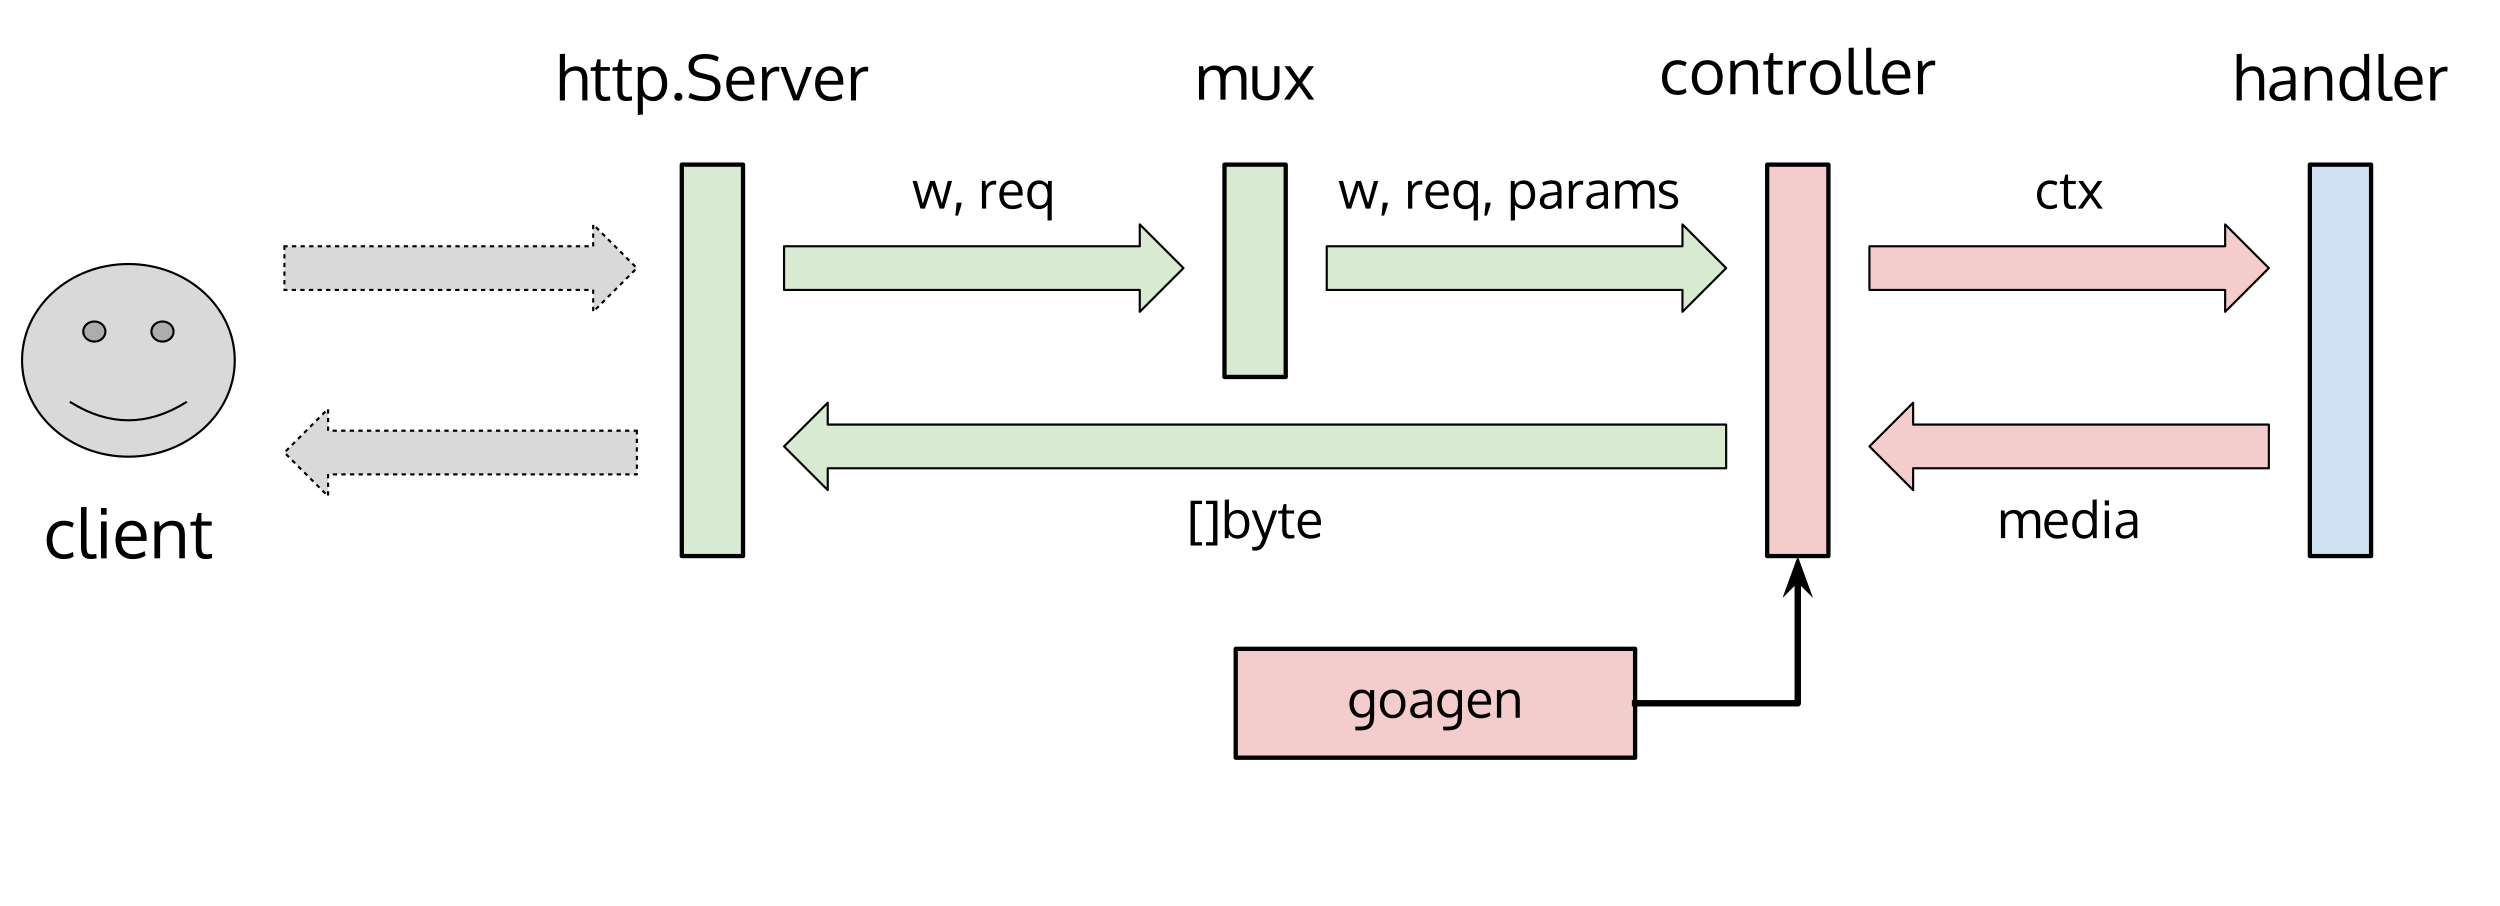 <?xml version="1.0" standalone="yes"?>

<svg version="1.1" viewBox="0.0 0.0 1162.346 421.06" fill="none" stroke="none" stroke-linecap="square" stroke-miterlimit="10" xmlns="http://www.w3.org/2000/svg" xmlns:xlink="http://www.w3.org/1999/xlink"><clipPath id="p.0"><path d="m0 0l1162.346 0l0 421.06l-1162.346 0l0 -421.06z" clip-rule="nonzero"></path></clipPath><g clip-path="url(#p.0)"><path fill="#000000" fill-opacity="0.0" d="m0 0l1162.346 0l0 421.06l-1162.346 0z" fill-rule="nonzero"></path><path fill="#d9ead3" d="m316.994 76.549l28.472 0l0 181.984l-28.472 0z" fill-rule="nonzero"></path><path stroke="#000000" stroke-width="2.0" stroke-linejoin="round" stroke-linecap="butt" d="m316.994 76.549l28.472 0l0 181.984l-28.472 0z" fill-rule="nonzero"></path><path fill="#d9d9d9" d="m132.229 114.496l143.559 0l0 -10.157l20.315 20.315l-20.315 20.315l0 -10.157l-143.559 0z" fill-rule="nonzero"></path><path stroke="#000000" stroke-width="1.0" stroke-linejoin="round" stroke-linecap="butt" stroke-dasharray="1.0,3.0" d="m132.229 114.496l143.559 0l0 -10.157l20.315 20.315l-20.315 20.315l0 -10.157l-143.559 0z" fill-rule="nonzero"></path><path fill="#d9ead3" d="m616.854 114.496l165.386 0l0 -10.157l20.315 20.315l-20.315 20.315l0 -10.157l-165.386 0z" fill-rule="nonzero"></path><path stroke="#000000" stroke-width="1.0" stroke-linejoin="round" stroke-linecap="butt" d="m616.854 114.496l165.386 0l0 -10.157l20.315 20.315l-20.315 20.315l0 -10.157l-165.386 0z" fill-rule="nonzero"></path><path fill="#d9ead3" d="m569.312 76.549l28.472 0l0 98.709l-28.472 0z" fill-rule="nonzero"></path><path stroke="#000000" stroke-width="2.0" stroke-linejoin="round" stroke-linecap="butt" d="m569.312 76.549l28.472 0l0 98.709l-28.472 0z" fill-rule="nonzero"></path><path fill="#f4cccc" d="m869.17 114.496l165.386 0l0 -10.157l20.315 20.315l-20.315 20.315l0 -10.157l-165.386 0z" fill-rule="nonzero"></path><path stroke="#000000" stroke-width="1.0" stroke-linejoin="round" stroke-linecap="butt" d="m869.17 114.496l165.386 0l0 -10.157l20.315 20.315l-20.315 20.315l0 -10.157l-165.386 0z" fill-rule="nonzero"></path><path fill="#f4cccc" d="m821.626 76.549l28.472 0l0 181.984l-28.472 0z" fill-rule="nonzero"></path><path stroke="#000000" stroke-width="2.0" stroke-linejoin="round" stroke-linecap="butt" d="m821.626 76.549l28.472 0l0 181.984l-28.472 0z" fill-rule="nonzero"></path><path fill="#cfe2f3" d="m1073.942 76.549l28.472 0l0 181.984l-28.472 0z" fill-rule="nonzero"></path><path stroke="#000000" stroke-width="2.0" stroke-linejoin="round" stroke-linecap="butt" d="m1073.942 76.549l28.472 0l0 181.984l-28.472 0z" fill-rule="nonzero"></path><path fill="#f4cccc" d="m1054.873 197.399l-165.386 0l0 -10.157l-20.315 20.315l20.315 20.315l0 -10.157l165.386 0z" fill-rule="nonzero"></path><path stroke="#000000" stroke-width="1.0" stroke-linejoin="round" stroke-linecap="butt" d="m1054.873 197.399l-165.386 0l0 -10.157l-20.315 20.315l20.315 20.315l0 -10.157l165.386 0z" fill-rule="nonzero"></path><path fill="#d9d9d9" d="m296.103 200.252l-143.559 0l0 -10.157l-20.315 20.315l20.315 20.315l0 -10.157l143.559 0z" fill-rule="nonzero"></path><path stroke="#000000" stroke-width="1.0" stroke-linejoin="round" stroke-linecap="butt" stroke-dasharray="1.0,3.0" d="m296.103 200.252l-143.559 0l0 -10.157l-20.315 20.315l20.315 20.315l0 -10.157l143.559 0z" fill-rule="nonzero"></path><path fill="#d9ead3" d="m802.555 197.399l-417.701 0l0 -10.157l-20.315 20.315l20.315 20.315l0 -10.157l417.701 0z" fill-rule="nonzero"></path><path stroke="#000000" stroke-width="1.0" stroke-linejoin="round" stroke-linecap="butt" d="m802.555 197.399l-417.701 0l0 -10.157l-20.315 20.315l20.315 20.315l0 -10.157l417.701 0z" fill-rule="nonzero"></path><path fill="#d9d9d9" d="m10.253 167.541l0 0c0 -24.735 22.139 -44.787 49.449 -44.787c27.31 0 49.449 20.052 49.449 44.787c0 24.735 -22.139 44.787 -49.449 44.787c-27.31 0 -49.449 -20.052 -49.449 -44.787z" fill-rule="nonzero"></path><path fill="#adadad" d="m38.709 154.146c0 -2.577 2.306 -4.665 5.151 -4.665c2.845 0 5.151 2.089 5.151 4.665c0 2.577 -2.306 4.665 -5.151 4.665c-2.845 0 -5.151 -2.089 -5.151 -4.665m31.684 0c0 -2.577 2.306 -4.665 5.151 -4.665c2.845 0 5.151 2.089 5.151 4.665c0 2.577 -2.306 4.665 -5.151 4.665c-2.845 0 -5.151 -2.089 -5.151 -4.665" fill-rule="nonzero"></path><path fill="#000000" fill-opacity="0.0" d="m32.9 187.073q26.802 16.672 53.541 0" fill-rule="nonzero"></path><path fill="#000000" fill-opacity="0.0" d="m10.253 167.541l0 0c0 -24.735 22.139 -44.787 49.449 -44.787c27.31 0 49.449 20.052 49.449 44.787c0 24.735 -22.139 44.787 -49.449 44.787c-27.31 0 -49.449 -20.052 -49.449 -44.787z" fill-rule="nonzero"></path><path stroke="#000000" stroke-width="1.0" stroke-linejoin="round" stroke-linecap="butt" d="m38.709 154.146c0 -2.577 2.306 -4.665 5.151 -4.665c2.845 0 5.151 2.089 5.151 4.665c0 2.577 -2.306 4.665 -5.151 4.665c-2.845 0 -5.151 -2.089 -5.151 -4.665m31.684 0c0 -2.577 2.306 -4.665 5.151 -4.665c2.845 0 5.151 2.089 5.151 4.665c0 2.577 -2.306 4.665 -5.151 4.665c-2.845 0 -5.151 -2.089 -5.151 -4.665" fill-rule="nonzero"></path><path stroke="#000000" stroke-width="1.0" stroke-linejoin="round" stroke-linecap="butt" d="m32.9 187.073q26.802 16.672 53.541 0" fill-rule="nonzero"></path><path stroke="#000000" stroke-width="1.0" stroke-linejoin="round" stroke-linecap="butt" d="m10.253 167.541l0 0c0 -24.735 22.139 -44.787 49.449 -44.787c27.31 0 49.449 20.052 49.449 44.787c0 24.735 -22.139 44.787 -49.449 44.787c-27.31 0 -49.449 -20.052 -49.449 -44.787z" fill-rule="nonzero"></path><path fill="#000000" fill-opacity="0.0" d="m10.256 219.871l98.898 0l0 50.614l-98.898 0z" fill-rule="nonzero"></path><path fill="#000000" d="m29.736 259.951q-3.781 0 -5.922 -2.453q-2.125 -2.453 -2.125 -6.422q0.016 -4.0 2.172 -6.484q2.172 -2.5 5.938 -2.5q1.328 0 2.562 0.328q1.25 0.328 1.969 0.859l-0.719 2.031q-1.828 -0.984 -3.859 -0.984q-2.484 0 -3.938 1.812q-1.438 1.812 -1.438 4.953q0 3.062 1.422 4.859q1.438 1.781 3.969 1.781q2.016 0 4.125 -1.094l0.328 2.078q-1.703 1.234 -4.484 1.234zm12.484 -0.047q-2.5 0 -3.547 -1.344q-1.031 -1.344 -1.031 -4.672l0 -18.094l2.594 -0.156l0 17.219q0 1.062 0.016 1.703q0.031 0.641 0.125 1.266q0.094 0.609 0.25 0.922q0.156 0.312 0.453 0.578q0.297 0.25 0.703 0.344q0.422 0.078 1.031 0.078q0.5 0 1.969 -0.188l0.141 2.078q-1.609 0.266 -2.703 0.266zm7.359 -17.453l0 17.141l-2.625 0l0 -17.141l2.625 0zm0 -6.234l0 3.094l-2.625 0l0 -3.094l2.625 0zm14.781 9.406q-1.141 -1.375 -3.141 -1.375q-2.0 0 -3.266 1.422q-1.266 1.406 -1.484 3.859l9.047 0q0 -2.547 -1.156 -3.906zm-2.625 14.328q-3.734 0 -5.891 -2.375q-2.141 -2.375 -2.141 -6.5q0 -3.984 2.078 -6.453q2.078 -2.484 5.469 -2.531q3.188 0 5.047 2.188q1.875 2.172 1.875 5.812q0 0.188 -0.016 0.688q0 0.5 0 0.719l-11.766 0q0.047 2.922 1.5 4.563q1.469 1.625 3.938 1.625q2.719 0 5.453 -1.438l0.406 2.109q-2.609 1.594 -5.953 1.594zm10.063 -0.359l0 -17.141l2.188 0l0.328 2.453q1.016 -1.266 2.531 -2.031q1.531 -0.781 3.297 -0.781q2.969 0 4.391 1.672q1.422 1.656 1.422 5.109l0 10.719l-2.609 0q0 -10.313 -0.016 -11.047q-0.062 -2.188 -0.891 -3.203q-0.812 -1.016 -2.734 -1.016q-2.016 0 -3.359 0.969q-1.344 0.969 -1.75 2.516q-0.156 1.047 -0.156 2.406l0 9.375l-2.641 0zm23.969 0.312q-2.531 0 -3.594 -1.234q-1.062 -1.234 -1.125 -3.984l0 -10.297l-2.547 0l0.109 -1.719l2.422 -0.219l0.891 -3.922l1.719 -0.062l0 3.984l4.766 0l0 1.938l-4.766 0l0 9.828q0 1.953 0.594 2.75q0.594 0.797 2.031 0.797q0.516 0 2.234 -0.25l0.109 2.062q-1.859 0.328 -2.844 0.328z" fill-rule="nonzero"></path><path fill="#000000" fill-opacity="0.0" d="m180.206 9.535l302.047 0l0 55.402l-302.047 0z" fill-rule="nonzero"></path><path fill="#000000" d="m270.73 46.695l0 -9.391q0 -2.328 -0.75 -3.391q-0.734 -1.062 -2.594 -1.062q-1.781 0 -3.016 0.891q-1.219 0.891 -1.578 2.297q-0.125 1.062 -0.125 2.375l0 8.281l-2.375 0l0 -21.563l2.375 -0.141l0 6.312q0 0.813 -0.062 2q2.0 -2.469 5.297 -2.469q5.203 0 5.203 6.109l0 9.75l-2.375 0zm10.424 0.281q-2.297 0 -3.266 -1.109q-0.953 -1.125 -1.016 -3.625l0 -9.328l-2.312 0l0.109 -1.547l2.188 -0.203l0.812 -3.562l1.562 -0.047l0 3.609l4.312 0l0 1.75l-4.312 0l0 8.906q0 1.781 0.531 2.5q0.531 0.719 1.844 0.719q0.469 0 2.016 -0.234l0.109 1.875q-1.688 0.297 -2.578 0.297zm10.167 0q-2.297 0 -3.266 -1.109q-0.953 -1.125 -1.016 -3.625l0 -9.328l-2.312 0l0.109 -1.547l2.188 -0.203l0.812 -3.562l1.562 -0.047l0 3.609l4.312 0l0 1.75l-4.312 0l0 8.906q0 1.781 0.531 2.5q0.531 0.719 1.844 0.719q0.469 0 2.016 -0.234l0.109 1.875q-1.688 0.297 -2.578 0.297zm5.214 6.453l0 -22.266l2.078 0l0.219 2.109q2.047 -2.438 4.906 -2.438q2.125 0 3.594 1.062q1.469 1.063 2.172 2.875q0.703 1.812 0.703 4.234q0 2.328 -0.766 4.141q-0.766 1.797 -2.25 2.844q-1.469 1.031 -3.453 1.031q-1.5 0 -2.828 -0.672q-1.312 -0.672 -2.094 -1.781q0.078 1.531 0.078 2.969l0 5.734l-2.359 0.156zm6.875 -8.406q1.078 0 1.922 -0.484q0.859 -0.484 1.375 -1.328q0.531 -0.859 0.797 -1.938q0.266 -1.094 0.266 -2.359q0 -2.656 -1.125 -4.359q-1.109 -1.703 -3.266 -1.703q-4.5 0 -4.5 5.812q0 3.156 1.047 4.766q1.062 1.594 3.484 1.594zm11.996 1.844q-0.891 0 -1.391 -0.562q-0.5 -0.562 -0.5 -1.312q0 -0.766 0.484 -1.312q0.5 -0.547 1.391 -0.547q0.906 0 1.391 0.547q0.5 0.547 0.5 1.312q0 0.766 -0.5 1.328q-0.484 0.547 -1.375 0.547zm5.434 -3.625q3.281 1.609 7.016 1.609q4.594 0 4.594 -4.188q0 -1.359 -0.734 -2.203q-0.719 -0.844 -2.641 -1.328l-4.172 -1.047q-4.766 -1.203 -4.766 -5.094q0 -2.984 2.047 -4.438q2.062 -1.453 5.688 -1.453q1.891 0 3.547 0.422q1.656 0.406 2.781 1.094l-0.703 2.0q-0.953 -0.531 -2.516 -0.938q-1.562 -0.406 -3.172 -0.406q-5.125 0 -5.125 3.547q0 1.203 0.781 1.938q0.797 0.719 2.359 1.109l3.984 0.969q2.547 0.609 3.859 1.953q1.328 1.328 1.328 3.781q0 3.203 -1.969 4.828q-1.953 1.625 -5.328 1.625q-2.516 0 -4.484 -0.516q-1.953 -0.516 -3.109 -1.234l0.734 -2.031zm26.477 -9.203q-1.031 -1.25 -2.844 -1.25q-1.812 0 -2.969 1.281q-1.141 1.281 -1.328 3.5l8.188 0q0 -2.297 -1.047 -3.531zm-2.375 12.984q-3.375 0 -5.328 -2.156q-1.953 -2.156 -1.953 -5.891q0 -3.609 1.875 -5.844q1.891 -2.25 4.969 -2.297q2.891 0 4.578 1.984q1.688 1.969 1.688 5.266q0 0.172 0 0.625q0 0.453 0 0.656l-10.672 0q0.047 2.641 1.359 4.125q1.328 1.469 3.578 1.469q2.453 0 4.938 -1.297l0.359 1.906q-2.359 1.453 -5.391 1.453zm16.258 -16q0.641 0 1.172 0.078l-0.094 2.188q-0.641 -0.109 -1.125 -0.109q-1.984 0 -3.234 1.375q-1.234 1.375 -1.234 3.422l0 8.719l-2.359 0q-0.016 -14.297 -0.016 -15.531l1.969 0l0.234 2.781q0.797 -1.312 2.047 -2.109q1.25 -0.812 2.641 -0.812zm7.699 15.672l-6.016 -15.531l2.531 0l3.438 9.234q0 0 1.406 3.938q0.484 -1.516 1.328 -3.906q1.078 -3.031 3.344 -9.266l2.531 0l-5.984 15.531l-2.578 0zm19.733 -12.656q-1.031 -1.25 -2.844 -1.25q-1.812 0 -2.969 1.281q-1.141 1.281 -1.328 3.5l8.188 0q0 -2.297 -1.047 -3.531zm-2.375 12.984q-3.375 0 -5.328 -2.156q-1.953 -2.156 -1.953 -5.891q0 -3.609 1.875 -5.844q1.891 -2.25 4.969 -2.297q2.891 0 4.578 1.984q1.688 1.969 1.688 5.266q0 0.172 0 0.625q0 0.453 0 0.656l-10.672 0q0.047 2.641 1.359 4.125q1.328 1.469 3.578 1.469q2.453 0 4.938 -1.297l0.359 1.906q-2.359 1.453 -5.391 1.453zm16.258 -16q0.641 0 1.172 0.078l-0.094 2.188q-0.641 -0.109 -1.125 -0.109q-1.984 0 -3.234 1.375q-1.234 1.375 -1.234 3.422l0 8.719l-2.359 0q-0.016 -14.297 -0.016 -15.531l1.969 0l0.234 2.781q0.797 -1.312 2.047 -2.109q1.25 -0.812 2.641 -0.812z" fill-rule="nonzero"></path><path fill="#000000" fill-opacity="0.0" d="m529.484 9.163l108.126 0l0 55.402l-108.126 0z" fill-rule="nonzero"></path><path fill="#000000" d="m577.158 46.323l0 -8.078q0 -1.141 -0.047 -1.906q-0.047 -0.766 -0.234 -1.547q-0.172 -0.797 -0.5 -1.25q-0.312 -0.469 -0.875 -0.75q-0.562 -0.297 -1.359 -0.297q-1.562 0 -2.656 0.844q-1.094 0.828 -1.562 2.328q-0.125 1.031 -0.125 2.188l0 8.469l-2.375 0l0 -8.344q0 -1.047 -0.078 -1.812q-0.062 -0.781 -0.266 -1.5q-0.188 -0.734 -0.531 -1.188q-0.328 -0.453 -0.875 -0.719q-0.547 -0.266 -1.312 -0.266q-1.703 0 -2.859 0.859q-1.156 0.859 -1.547 2.297q-0.125 1.078 -0.125 2.359l0 8.312l-2.375 0q-0.016 -14.578 -0.016 -15.531l1.969 0l0.312 2.219q0.703 -1.078 2.0 -1.813q1.312 -0.734 2.969 -0.734q0.859 0 1.578 0.188q0.734 0.172 1.219 0.438q0.5 0.266 0.875 0.641q0.391 0.375 0.594 0.734q0.219 0.359 0.359 0.766q1.703 -2.766 5.203 -2.766q2.578 0 3.781 1.484q1.219 1.469 1.219 4.375l0 10.0l-2.359 0zm5.124 -5.188l0 -10.344l2.375 0l0 10.375q0 1.016 0.297 1.734q0.297 0.703 0.828 1.094q0.547 0.391 1.234 0.562q0.688 0.172 1.578 0.172q1.844 0 2.875 -0.812q1.031 -0.812 1.031 -2.75l0 -10.375l2.375 0l0 10.344q0 1.188 -0.344 2.141q-0.344 0.953 -0.922 1.594q-0.562 0.625 -1.375 1.031q-0.797 0.406 -1.703 0.594q-0.891 0.188 -1.938 0.188q-1.016 0 -1.922 -0.188q-0.906 -0.188 -1.719 -0.594q-0.812 -0.422 -1.406 -1.047q-0.578 -0.641 -0.922 -1.578q-0.344 -0.953 -0.344 -2.141zm20.393 -2.719l-5.469 -7.625l2.703 0l4.141 5.922l4.172 -5.922l2.703 0l-5.5 7.656l5.641 7.875l-2.625 0l-4.375 -6.25l-4.375 6.25l-2.703 0l5.688 -7.906z" fill-rule="nonzero"></path><path fill="#000000" fill-opacity="0.0" d="m738.319 6.664l195.087 0l0 55.402l-195.087 0z" fill-rule="nonzero"></path><path fill="#000000" d="m780 44.152q-3.422 0 -5.359 -2.219q-1.938 -2.234 -1.938 -5.828q0.016 -3.625 1.969 -5.875q1.969 -2.266 5.391 -2.266q1.203 0 2.328 0.297q1.125 0.297 1.781 0.781l-0.656 1.844q-1.656 -0.891 -3.5 -0.891q-2.25 0 -3.562 1.641q-1.312 1.641 -1.312 4.484q0 2.781 1.297 4.406q1.297 1.609 3.594 1.609q1.828 0 3.734 -0.984l0.297 1.875q-1.547 1.125 -4.062 1.125zm9.018 -8.062q0 2.766 1.219 4.438q1.234 1.656 3.578 1.656q2.328 0 3.5 -1.656q1.188 -1.656 1.188 -4.469q0 -2.844 -1.172 -4.469q-1.156 -1.641 -3.547 -1.641q-2.328 0 -3.547 1.672q-1.219 1.672 -1.219 4.469zm11.938 -0.047q0 3.625 -1.922 5.875q-1.922 2.234 -5.328 2.234q-3.266 0 -5.203 -2.266q-1.938 -2.266 -1.938 -5.828q0 -3.625 1.938 -5.859q1.953 -2.234 5.328 -2.234q3.328 0 5.219 2.25q1.906 2.234 1.906 5.828zm3.543 7.781l0 -15.531l1.969 0l0.312 2.219q0.906 -1.141 2.281 -1.844q1.391 -0.703 3.0 -0.703q2.688 0 3.969 1.516q1.297 1.5 1.297 4.625l0 9.719l-2.375 0q0 -9.344 -0.016 -10.016q-0.047 -1.984 -0.797 -2.891q-0.734 -0.922 -2.484 -0.922q-1.828 0 -3.047 0.875q-1.219 0.875 -1.578 2.281q-0.141 0.938 -0.141 2.172l0 8.5l-2.391 0zm21.908 0.281q-2.297 0 -3.266 -1.109q-0.953 -1.125 -1.016 -3.625l0 -9.328l-2.312 0l0.109 -1.547l2.188 -0.203l0.812 -3.562l1.562 -0.047l0 3.609l4.312 0l0 1.75l-4.312 0l0 8.906q0 1.781 0.531 2.5q0.531 0.719 1.844 0.719q0.469 0 2.016 -0.234l0.109 1.875q-1.688 0.297 -2.578 0.297zm12.167 -15.953q0.641 0 1.172 0.078l-0.094 2.188q-0.641 -0.109 -1.125 -0.109q-1.984 0 -3.234 1.375q-1.234 1.375 -1.234 3.422l0 8.719l-2.359 0q-0.016 -14.297 -0.016 -15.531l1.969 0l0.234 2.781q0.797 -1.312 2.047 -2.109q1.25 -0.812 2.641 -0.812zm5.449 7.938q0 2.766 1.219 4.438q1.234 1.656 3.578 1.656q2.328 0 3.5 -1.656q1.188 -1.656 1.188 -4.469q0 -2.844 -1.172 -4.469q-1.156 -1.641 -3.547 -1.641q-2.328 0 -3.547 1.672q-1.219 1.672 -1.219 4.469zm11.938 -0.047q0 3.625 -1.922 5.875q-1.922 2.234 -5.328 2.234q-3.266 0 -5.203 -2.266q-1.938 -2.266 -1.938 -5.828q0 -3.625 1.938 -5.859q1.953 -2.234 5.328 -2.234q3.328 0 5.219 2.25q1.906 2.234 1.906 5.828zm7.714 8.062q-2.266 0 -3.219 -1.219q-0.938 -1.219 -0.938 -4.234l0 -16.391l2.359 -0.141l0 15.594q0 0.969 0.016 1.547q0.031 0.578 0.109 1.141q0.078 0.562 0.219 0.844q0.156 0.281 0.422 0.516q0.266 0.234 0.641 0.312q0.375 0.078 0.922 0.078q0.453 0 1.797 -0.172l0.125 1.891q-1.469 0.234 -2.453 0.234zm8.148 0q-2.266 0 -3.219 -1.219q-0.938 -1.219 -0.938 -4.234l0 -16.391l2.359 -0.141l0 15.594q0 0.969 0.016 1.547q0.031 0.578 0.109 1.141q0.078 0.562 0.219 0.844q0.156 0.281 0.422 0.516q0.266 0.234 0.641 0.312q0.375 0.078 0.922 0.078q0.453 0 1.797 -0.172l0.125 1.891q-1.469 0.234 -2.453 0.234zm12.914 -12.938q-1.031 -1.25 -2.844 -1.25q-1.812 0 -2.969 1.281q-1.141 1.281 -1.328 3.5l8.188 0q0 -2.297 -1.047 -3.531zm-2.375 12.984q-3.375 0 -5.328 -2.156q-1.953 -2.156 -1.953 -5.891q0 -3.609 1.875 -5.844q1.891 -2.25 4.969 -2.297q2.891 0 4.578 1.984q1.688 1.969 1.688 5.266q0 0.172 0 0.625q0 0.453 0 0.656l-10.672 0q0.047 2.641 1.359 4.125q1.328 1.469 3.578 1.469q2.453 0 4.938 -1.297l0.359 1.906q-2.359 1.453 -5.391 1.453zm16.258 -16q0.641 0 1.172 0.078l-0.094 2.188q-0.641 -0.109 -1.125 -0.109q-1.984 0 -3.234 1.375q-1.234 1.375 -1.234 3.422l0 8.719l-2.359 0q-0.016 -14.297 -0.016 -15.531l1.969 0l0.234 2.781q0.797 -1.312 2.047 -2.109q1.25 -0.812 2.641 -0.812z" fill-rule="nonzero"></path><path fill="#000000" fill-opacity="0.0" d="m1023.327 9.535l129.701 0l0 55.402l-129.701 0z" fill-rule="nonzero"></path><path fill="#000000" d="m1050.34 46.695l0 -9.391q0 -2.328 -0.75 -3.391q-0.734 -1.062 -2.594 -1.062q-1.781 0 -3.016 0.891q-1.219 0.891 -1.578 2.297q-0.125 1.062 -0.125 2.375l0 8.281l-2.375 0l0 -21.563l2.375 -0.141l0 6.312q0 0.813 -0.062 2q2.0 -2.469 5.297 -2.469q5.203 0 5.203 6.109l0 9.75l-2.375 0zm9.955 -1.594q1.688 0 2.969 -0.922q1.281 -0.922 1.641 -2.5l0 -2.609q-0.062 0 -0.859 0.078q-0.781 0.062 -1.016 0.062q-3.078 0.281 -4.297 1.016q-1.203 0.734 -1.203 2.359q0 1.25 0.734 1.891q0.734 0.625 2.031 0.625zm5.141 1.594q-0.219 -0.906 -0.406 -1.953q-1.297 1.281 -2.438 1.781q-1.125 0.5 -2.656 0.5q-2.172 0 -3.5 -1.141q-1.328 -1.141 -1.328 -3.281q0 -2.375 1.797 -3.516q1.812 -1.156 5.219 -1.438q0.469 -0.047 1.406 -0.125q0.938 -0.078 1.406 -0.125l0 -1.359q0 -1.656 -0.766 -2.438q-0.766 -0.797 -2.406 -0.797q-2.297 0 -4.625 1.125q-0.078 -0.156 -0.375 -0.969q-0.297 -0.828 -0.312 -0.844q1.031 -0.594 2.453 -0.938q1.438 -0.344 2.906 -0.344q2.906 0 4.188 1.266q1.281 1.266 1.281 4.312l0 10.281l-1.844 0zm6.099 0l0 -15.531l1.969 0l0.312 2.219q0.906 -1.141 2.281 -1.844q1.391 -0.703 3.0 -0.703q2.688 0 3.969 1.516q1.297 1.5 1.297 4.625l0 9.719l-2.375 0q0 -9.344 -0.016 -10.016q-0.047 -1.984 -0.797 -2.891q-0.734 -0.922 -2.484 -0.922q-1.828 0 -3.047 0.875q-1.219 0.875 -1.578 2.281q-0.141 0.938 -0.141 2.172l0 8.5l-2.391 0zm23.002 -1.719q2.344 0 3.484 -1.5q1.141 -1.5 1.141 -4.281q0 -3.156 -1.109 -4.734q-1.094 -1.594 -3.531 -1.594q-1.094 0 -1.938 0.469q-0.828 0.453 -1.344 1.297q-0.5 0.828 -0.766 1.922q-0.266 1.078 -0.266 2.359q0 1.812 0.438 3.156q0.453 1.328 1.438 2.125q1.0 0.781 2.453 0.781zm4.672 -0.531q-0.766 1.172 -2.047 1.875q-1.266 0.688 -2.844 0.688q-3.078 0 -4.828 -2.188q-1.734 -2.188 -1.734 -5.953q0 -3.594 1.766 -5.812q1.781 -2.219 4.75 -2.219q1.547 0 2.906 0.672q1.375 0.672 2.047 1.813l-0.031 -1.359l0 -6.828l2.328 -0.141l0 21.703l-2.0 0l-0.312 -2.25zm10.795 2.531q-2.266 0 -3.219 -1.219q-0.938 -1.219 -0.938 -4.234l0 -16.391l2.359 -0.141l0 15.594q0 0.969 0.016 1.547q0.031 0.578 0.109 1.141q0.078 0.562 0.219 0.844q0.156 0.281 0.422 0.516q0.266 0.234 0.641 0.312q0.375 0.078 0.922 0.078q0.453 0 1.797 -0.172l0.125 1.891q-1.469 0.234 -2.453 0.234zm12.914 -12.938q-1.031 -1.25 -2.844 -1.25q-1.812 0 -2.969 1.281q-1.141 1.281 -1.328 3.5l8.188 0q0 -2.297 -1.047 -3.531zm-2.375 12.984q-3.375 0 -5.328 -2.156q-1.953 -2.156 -1.953 -5.891q0 -3.609 1.875 -5.844q1.891 -2.25 4.969 -2.297q2.891 0 4.578 1.984q1.688 1.969 1.688 5.266q0 0.172 0 0.625q0 0.453 0 0.656l-10.672 0q0.047 2.641 1.359 4.125q1.328 1.469 3.578 1.469q2.453 0 4.938 -1.297l0.359 1.906q-2.359 1.453 -5.391 1.453zm16.258 -16q0.641 0 1.172 0.078l-0.094 2.188q-0.641 -0.109 -1.125 -0.109q-1.984 0 -3.234 1.375q-1.234 1.375 -1.234 3.422l0 8.719l-2.359 0q-0.016 -14.297 -0.016 -15.531l1.969 0l0.234 2.781q0.797 -1.312 2.047 -2.109q1.25 -0.812 2.641 -0.812z" fill-rule="nonzero"></path><path fill="#000000" fill-opacity="0.0" d="m383.308 64.937l148.157 0l0 40.63l-148.157 0z" fill-rule="nonzero"></path><path fill="#000000" d="m436.846 96.977q-2.719 -8.656 -3.359 -10.766q-0.359 1.281 -0.828 2.781q-0.469 1.5 -0.828 2.578q-0.344 1.078 -0.906 2.797q-0.562 1.703 -0.859 2.609l-2.109 0l-3.672 -12.859l2.031 0l2.75 10.531q0.578 -1.875 3.375 -10.531l2.219 0q2.797 8.844 3.281 10.484l2.719 -10.484l2.0 0l-3.703 12.859l-2.109 0zm7.32 3.266q0.031 -0.344 0.203 -1.812q0.172 -1.453 0.266 -2.453q0.094 -1.0 0.141 -1.75l2.312 0l0 0.516q-0.578 2.328 -1.688 5.5l-1.234 0zm18.062 -16.234q0.531 0 0.969 0.062l-0.078 1.812q-0.531 -0.094 -0.938 -0.094q-1.641 0 -2.672 1.141q-1.016 1.141 -1.016 2.828l0 7.219l-1.953 0q-0.016 -11.844 -0.016 -12.859l1.625 0l0.188 2.312q0.672 -1.094 1.703 -1.75q1.031 -0.672 2.188 -0.672zm10.398 2.484q-0.859 -1.031 -2.359 -1.031q-1.5 0 -2.453 1.062q-0.953 1.062 -1.109 2.906l6.781 0q0 -1.906 -0.859 -2.938zm-1.984 10.75q-2.797 0 -4.406 -1.781q-1.609 -1.781 -1.609 -4.875q0 -2.984 1.547 -4.844q1.562 -1.859 4.109 -1.891q2.391 0 3.781 1.641q1.406 1.625 1.406 4.359q0 0.141 0 0.516q0 0.375 0 0.531l-8.828 0q0.031 2.203 1.125 3.422q1.094 1.219 2.953 1.219q2.031 0 4.094 -1.078l0.297 1.594q-1.953 1.188 -4.469 1.188zm12.344 0q-1.672 0 -2.906 -0.859q-1.219 -0.875 -1.828 -2.344q-0.609 -1.484 -0.609 -3.406q0 -1.984 0.609 -3.5q0.609 -1.531 1.844 -2.406q1.25 -0.875 2.984 -0.875q2.406 0 4.047 2.078l0.141 -1.812l1.734 0l0 18.328l-1.953 0.109l0 -5.703q0 -0.859 0.047 -1.734q-0.656 0.984 -1.719 1.562q-1.062 0.562 -2.391 0.562zm0.266 -1.688q1.938 0 2.859 -1.219q0.922 -1.219 0.938 -3.562q0 -2.594 -0.906 -3.906q-0.891 -1.328 -2.906 -1.328q-1.219 0 -2.047 0.703q-0.828 0.688 -1.188 1.781q-0.344 1.094 -0.344 2.547q0 1.078 0.203 1.969q0.203 0.891 0.625 1.578q0.422 0.672 1.125 1.062q0.703 0.375 1.641 0.375z" fill-rule="nonzero"></path><path fill="#000000" fill-opacity="0.0" d="m608.87 64.937l185.701 0l0 40.63l-185.701 0z" fill-rule="nonzero"></path><path fill="#000000" d="m634.978 96.977q-2.719 -8.656 -3.359 -10.766q-0.359 1.281 -0.828 2.781q-0.469 1.5 -0.828 2.578q-0.344 1.078 -0.906 2.797q-0.562 1.703 -0.859 2.609l-2.109 0l-3.672 -12.859l2.031 0l2.75 10.531q0.578 -1.875 3.375 -10.531l2.219 0q2.797 8.844 3.281 10.484l2.719 -10.484l2.0 0l-3.703 12.859l-2.109 0zm7.32 3.266q0.031 -0.344 0.203 -1.812q0.172 -1.453 0.266 -2.453q0.094 -1.0 0.141 -1.75l2.312 0l0 0.516q-0.578 2.328 -1.688 5.5l-1.234 0zm18.062 -16.234q0.531 0 0.969 0.062l-0.078 1.812q-0.531 -0.094 -0.938 -0.094q-1.641 0 -2.672 1.141q-1.016 1.141 -1.016 2.828l0 7.219l-1.953 0q-0.016 -11.844 -0.016 -12.859l1.625 0l0.188 2.312q0.672 -1.094 1.703 -1.75q1.031 -0.672 2.188 -0.672zm10.398 2.484q-0.859 -1.031 -2.359 -1.031q-1.5 0 -2.453 1.062q-0.953 1.062 -1.109 2.906l6.781 0q0 -1.906 -0.859 -2.938zm-1.984 10.75q-2.797 0 -4.406 -1.781q-1.609 -1.781 -1.609 -4.875q0 -2.984 1.547 -4.844q1.562 -1.859 4.109 -1.891q2.391 0 3.781 1.641q1.406 1.625 1.406 4.359q0 0.141 0 0.516q0 0.375 0 0.531l-8.828 0q0.031 2.203 1.125 3.422q1.094 1.219 2.953 1.219q2.031 0 4.094 -1.078l0.297 1.594q-1.953 1.188 -4.469 1.188zm12.344 0q-1.672 0 -2.906 -0.859q-1.219 -0.875 -1.828 -2.344q-0.609 -1.484 -0.609 -3.406q0 -1.984 0.609 -3.5q0.609 -1.531 1.844 -2.406q1.25 -0.875 2.984 -0.875q2.406 0 4.047 2.078l0.141 -1.812l1.734 0l0 18.328l-1.953 0.109l0 -5.703q0 -0.859 0.047 -1.734q-0.656 0.984 -1.719 1.562q-1.062 0.562 -2.391 0.562zm0.266 -1.688q1.938 0 2.859 -1.219q0.922 -1.219 0.938 -3.562q0 -2.594 -0.906 -3.906q-0.891 -1.328 -2.906 -1.328q-1.219 0 -2.047 0.703q-0.828 0.688 -1.188 1.781q-0.344 1.094 -0.344 2.547q0 1.078 0.203 1.969q0.203 0.891 0.625 1.578q0.422 0.672 1.125 1.062q0.703 0.375 1.641 0.375zm8.738 4.688q0.031 -0.344 0.203 -1.812q0.172 -1.453 0.266 -2.453q0.094 -1.0 0.141 -1.75l2.312 0l0 0.516q-0.578 2.328 -1.688 5.5l-1.234 0zm12.297 2.312l0 -18.438l1.734 0l0.188 1.75q1.688 -2.016 4.047 -2.016q1.766 0 2.984 0.875q1.219 0.875 1.797 2.375q0.578 1.5 0.578 3.516q0 1.922 -0.641 3.422q-0.625 1.484 -1.859 2.344q-1.219 0.859 -2.859 0.859q-1.234 0 -2.328 -0.547q-1.094 -0.562 -1.75 -1.484q0.078 1.266 0.078 2.469l0 4.75l-1.969 0.125zm5.703 -6.969q0.891 0 1.594 -0.391q0.703 -0.406 1.125 -1.109q0.438 -0.703 0.656 -1.594q0.234 -0.906 0.234 -1.953q0 -2.203 -0.938 -3.609q-0.922 -1.422 -2.703 -1.422q-3.719 0 -3.719 4.828q0 2.609 0.875 3.938q0.875 1.312 2.875 1.312zm12.09 0.078q1.391 0 2.453 -0.766q1.062 -0.766 1.375 -2.078l0 -2.156q-0.062 0 -0.719 0.062q-0.641 0.047 -0.844 0.062q-2.547 0.219 -3.547 0.828q-1.0 0.609 -1.0 1.953q0 1.031 0.609 1.562q0.609 0.531 1.672 0.531zm4.25 1.312q-0.172 -0.75 -0.328 -1.625q-1.078 1.078 -2.016 1.484q-0.938 0.406 -2.203 0.406q-1.797 0 -2.891 -0.938q-1.094 -0.953 -1.094 -2.719q0 -1.969 1.484 -2.906q1.5 -0.953 4.312 -1.188q0.391 -0.047 1.156 -0.109q0.781 -0.062 1.172 -0.094l0 -1.141q0 -1.359 -0.641 -2.016q-0.625 -0.656 -1.984 -0.656q-1.891 0 -3.828 0.938q-0.062 -0.141 -0.312 -0.812q-0.234 -0.672 -0.25 -0.703q0.859 -0.469 2.031 -0.75q1.172 -0.297 2.391 -0.297q2.406 0 3.469 1.047q1.062 1.047 1.062 3.562l0 8.516l-1.531 0zm10.664 -12.969q0.531 0 0.969 0.062l-0.078 1.812q-0.531 -0.094 -0.938 -0.094q-1.641 0 -2.672 1.141q-1.016 1.141 -1.016 2.828l0 7.219l-1.953 0q-0.016 -11.844 -0.016 -12.859l1.625 0l0.188 2.312q0.672 -1.094 1.703 -1.75q1.031 -0.672 2.188 -0.672zm6.695 11.656q1.391 0 2.453 -0.766q1.062 -0.766 1.375 -2.078l0 -2.156q-0.062 0 -0.719 0.062q-0.641 0.047 -0.844 0.062q-2.547 0.219 -3.547 0.828q-1.0 0.609 -1.0 1.953q0 1.031 0.609 1.562q0.609 0.531 1.672 0.531zm4.25 1.312q-0.172 -0.75 -0.328 -1.625q-1.078 1.078 -2.016 1.484q-0.938 0.406 -2.203 0.406q-1.797 0 -2.891 -0.938q-1.094 -0.953 -1.094 -2.719q0 -1.969 1.484 -2.906q1.5 -0.953 4.312 -1.188q0.391 -0.047 1.156 -0.109q0.781 -0.062 1.172 -0.094l0 -1.141q0 -1.359 -0.641 -2.016q-0.625 -0.656 -1.984 -0.656q-1.891 0 -3.828 0.938q-0.062 -0.141 -0.312 -0.812q-0.234 -0.672 -0.25 -0.703q0.859 -0.469 2.031 -0.75q1.172 -0.297 2.391 -0.297q2.406 0 3.469 1.047q1.062 1.047 1.062 3.562l0 8.516l-1.531 0zm21.227 0l0 -6.688q0 -0.938 -0.047 -1.562q-0.031 -0.641 -0.188 -1.297q-0.141 -0.656 -0.406 -1.031q-0.266 -0.391 -0.734 -0.625q-0.469 -0.25 -1.125 -0.25q-1.281 0 -2.188 0.703q-0.906 0.688 -1.297 1.938q-0.109 0.844 -0.109 1.797l0 7.016l-1.953 0l0 -6.906q0 -0.859 -0.062 -1.5q-0.062 -0.641 -0.234 -1.234q-0.156 -0.609 -0.438 -0.984q-0.266 -0.375 -0.719 -0.594q-0.453 -0.234 -1.094 -0.234q-1.406 0 -2.359 0.719q-0.953 0.719 -1.281 1.891q-0.109 0.906 -0.109 1.969l0 6.875l-1.953 0q-0.031 -12.062 -0.031 -12.859l1.641 0l0.25 1.844q0.594 -0.891 1.672 -1.5q1.078 -0.609 2.438 -0.609q0.719 0 1.312 0.156q0.609 0.141 1.016 0.359q0.406 0.219 0.719 0.531q0.328 0.312 0.5 0.609q0.172 0.297 0.297 0.625q1.406 -2.281 4.297 -2.281q2.141 0 3.141 1.234q1.0 1.219 1.0 3.609l0 8.281l-1.953 0zm8.293 0.266q-1.312 0 -2.422 -0.281q-1.109 -0.281 -1.797 -0.719l0.234 -1.656q1.969 1.047 3.844 1.047q2.859 0 2.953 -2.016q0 -0.859 -0.609 -1.344q-0.609 -0.5 -2.391 -1.109l-0.984 -0.344q-1.688 -0.562 -2.406 -1.391q-0.719 -0.828 -0.734 -2.078q0 -1.516 1.219 -2.5q1.219 -1.0 3.328 -1.0q2.172 0 3.969 0.844l-0.578 1.5q-1.812 -0.75 -3.391 -0.75q-1.234 0 -1.938 0.484q-0.688 0.484 -0.688 1.359q0 0.75 0.5 1.156q0.5 0.391 2.016 0.906q0.391 0.141 0.969 0.328q1.953 0.641 2.75 1.5q0.812 0.859 0.812 2.328q-0.016 1.781 -1.281 2.766q-1.25 0.969 -3.375 0.969z" fill-rule="nonzero"></path><path fill="#d9ead3" d="m364.537 114.495l165.386 0l0 -10.157l20.315 20.315l-20.315 20.315l0 -10.157l-165.386 0z" fill-rule="nonzero"></path><path stroke="#000000" stroke-width="1.0" stroke-linejoin="round" stroke-linecap="butt" d="m364.537 114.495l165.386 0l0 -10.157l20.315 20.315l-20.315 20.315l0 -10.157l-165.386 0z" fill-rule="nonzero"></path><path fill="#000000" fill-opacity="0.0" d="m869.169 64.937l185.701 0l0 40.63l-185.701 0z" fill-rule="nonzero"></path><path fill="#000000" d="m953.104 97.243q-2.828 0 -4.438 -1.828q-1.594 -1.844 -1.594 -4.828q0.016 -3.0 1.641 -4.859q1.625 -1.875 4.438 -1.875q1.0 0 1.922 0.25q0.938 0.234 1.484 0.641l-0.547 1.516q-1.359 -0.734 -2.891 -0.734q-1.859 0 -2.953 1.359q-1.078 1.359 -1.078 3.719q0 2.297 1.062 3.641q1.078 1.344 2.984 1.344q1.516 0 3.094 -0.828l0.25 1.562q-1.281 0.922 -3.375 0.922zm10.016 -0.031q-1.906 0 -2.703 -0.922q-0.797 -0.938 -0.844 -3.0l0 -7.719l-1.906 0l0.078 -1.281l1.828 -0.172l0.656 -2.938l1.297 -0.047l0 2.984l3.578 0l0 1.453l-3.578 0l0 7.375q0 1.469 0.438 2.062q0.453 0.594 1.531 0.594q0.391 0 1.672 -0.188l0.078 1.547q-1.391 0.25 -2.125 0.25zm7.617 -6.781l-4.531 -6.312l2.234 0l3.438 4.906l3.438 -4.906l2.234 0l-4.547 6.344l4.672 6.516l-2.172 0l-3.625 -5.172l-3.609 5.172l-2.25 0l4.719 -6.547z" fill-rule="nonzero"></path><path fill="#000000" fill-opacity="0.0" d="m869.171 218.148l185.701 0l0 40.63l-185.701 0z" fill-rule="nonzero"></path><path fill="#000000" d="m946.617 250.188l0 -6.688q0 -0.938 -0.047 -1.562q-0.031 -0.641 -0.188 -1.297q-0.141 -0.656 -0.406 -1.031q-0.266 -0.391 -0.734 -0.625q-0.469 -0.25 -1.125 -0.25q-1.281 0 -2.188 0.703q-0.906 0.688 -1.297 1.938q-0.109 0.844 -0.109 1.797l0 7.016l-1.953 0l0 -6.906q0 -0.859 -0.062 -1.5q-0.062 -0.641 -0.234 -1.234q-0.156 -0.609 -0.438 -0.984q-0.266 -0.375 -0.719 -0.594q-0.453 -0.234 -1.094 -0.234q-1.406 0 -2.359 0.719q-0.953 0.719 -1.281 1.891q-0.109 0.906 -0.109 1.969l0 6.875l-1.953 0q-0.031 -12.062 -0.031 -12.859l1.641 0l0.25 1.844q0.594 -0.891 1.672 -1.5q1.078 -0.609 2.438 -0.609q0.719 0 1.312 0.156q0.609 0.141 1.016 0.359q0.406 0.219 0.719 0.531q0.328 0.312 0.5 0.609q0.172 0.297 0.297 0.625q1.406 -2.281 4.297 -2.281q2.141 0 3.141 1.234q1.0 1.219 1.0 3.609l0 8.281l-1.953 0zm11.871 -10.484q-0.859 -1.031 -2.359 -1.031q-1.5 0 -2.453 1.062q-0.953 1.062 -1.109 2.906l6.781 0q0 -1.906 -0.859 -2.938zm-1.984 10.75q-2.797 0 -4.406 -1.781q-1.609 -1.781 -1.609 -4.875q0 -2.984 1.547 -4.844q1.562 -1.859 4.109 -1.891q2.391 0 3.781 1.641q1.406 1.625 1.406 4.359q0 0.141 0 0.516q0 0.375 0 0.531l-8.828 0q0.031 2.203 1.125 3.422q1.094 1.219 2.953 1.219q2.031 0 4.094 -1.078l0.297 1.594q-1.953 1.188 -4.469 1.188zm12.562 -1.688q1.938 0 2.875 -1.234q0.953 -1.25 0.953 -3.562q0 -2.594 -0.906 -3.906q-0.906 -1.328 -2.938 -1.328q-0.906 0 -1.594 0.391q-0.688 0.391 -1.109 1.078q-0.422 0.688 -0.641 1.594q-0.219 0.891 -0.219 1.953q0 1.5 0.359 2.609q0.375 1.094 1.188 1.75q0.828 0.656 2.031 0.656zm3.859 -0.438q-0.625 0.969 -1.688 1.547q-1.047 0.578 -2.359 0.578q-2.531 0 -3.984 -1.812q-1.438 -1.812 -1.438 -4.938q0 -2.969 1.469 -4.797q1.469 -1.844 3.922 -1.844q1.281 0 2.406 0.562q1.141 0.547 1.703 1.484l-0.047 -1.109l0 -5.656l1.938 -0.125l0 17.969l-1.656 0l-0.266 -1.859zm7.629 -11.0l0 12.859l-1.969 0l0 -12.859l1.969 0zm0 -4.672l0 2.312l-1.969 0l0 -2.312l1.969 0zm7.395 16.219q1.391 0 2.453 -0.766q1.062 -0.766 1.375 -2.078l0 -2.156q-0.062 0 -0.719 0.062q-0.641 0.047 -0.844 0.062q-2.547 0.219 -3.547 0.828q-1.0 0.609 -1.0 1.953q0 1.031 0.609 1.562q0.609 0.531 1.672 0.531zm4.25 1.312q-0.172 -0.75 -0.328 -1.625q-1.078 1.078 -2.016 1.484q-0.938 0.406 -2.203 0.406q-1.797 0 -2.891 -0.938q-1.094 -0.953 -1.094 -2.719q0 -1.969 1.484 -2.906q1.5 -0.953 4.312 -1.188q0.391 -0.047 1.156 -0.109q0.781 -0.062 1.172 -0.094l0 -1.141q0 -1.359 -0.641 -2.016q-0.625 -0.656 -1.984 -0.656q-1.891 0 -3.828 0.938q-0.062 -0.141 -0.312 -0.812q-0.234 -0.672 -0.25 -0.703q0.859 -0.469 2.031 -0.75q1.172 -0.297 2.391 -0.297q2.406 0 3.469 1.047q1.062 1.047 1.062 3.562l0 8.516l-1.531 0z" fill-rule="nonzero"></path><path fill="#000000" fill-opacity="0.0" d="m490.697 218.148l185.701 0l0 40.63l-185.701 0z" fill-rule="nonzero"></path><path fill="#000000" d="m558.85 253.626l-5.312 0l0 -20.812l5.312 0l0 1.547l-3.281 0l0 17.719l3.281 0l0 1.547zm1.875 -1.547l3.281 0l0 -17.719l-3.281 0l0 -1.547l5.312 0l0 20.812l-5.312 0l0 -1.547zm14.516 -13.391q-1.875 0 -2.859 1.281q-0.984 1.281 -0.984 3.766q0 5.094 3.828 5.094q0.953 0 1.672 -0.391q0.719 -0.391 1.125 -1.094q0.422 -0.719 0.625 -1.609q0.203 -0.891 0.203 -1.984q0 -1.469 -0.344 -2.562q-0.344 -1.109 -1.172 -1.797q-0.828 -0.703 -2.094 -0.703zm0.188 -1.625q1.719 0 2.953 0.875q1.25 0.859 1.859 2.344q0.625 1.484 0.625 3.406q0 2.0 -0.609 3.516q-0.609 1.5 -1.859 2.375q-1.25 0.875 -2.984 0.875q-1.281 0 -2.344 -0.547q-1.047 -0.547 -1.75 -1.5l-0.203 1.781l-1.672 0l0 -17.844l1.953 -0.125l0 4.25q0 1.578 -0.047 2.703q0.688 -0.969 1.766 -1.531q1.094 -0.578 2.312 -0.578zm6.551 0.266l2.078 0l4.062 10.703l3.609 -10.703l2.062 0q-5.203 14.328 -5.375 14.766q-0.812 2.031 -1.969 2.969q-1.141 0.953 -3.016 0.953q-0.562 0 -1.172 -0.094l-0.125 -1.672q0.656 0.047 0.984 0.047q1.328 0 2.016 -0.484q0.688 -0.484 1.219 -1.812q0.484 -1.234 0.719 -1.906l-5.094 -12.766zm17.727 13.094q-1.906 0 -2.703 -0.922q-0.797 -0.938 -0.844 -3.0l0 -7.719l-1.906 0l0.078 -1.281l1.828 -0.172l0.656 -2.938l1.297 -0.047l0 2.984l3.578 0l0 1.453l-3.578 0l0 7.375q0 1.469 0.438 2.062q0.453 0.594 1.531 0.594q0.391 0 1.672 -0.188l0.078 1.547q-1.391 0.25 -2.125 0.25zm11.633 -10.719q-0.859 -1.031 -2.359 -1.031q-1.5 0 -2.453 1.062q-0.953 1.062 -1.109 2.906l6.781 0q0 -1.906 -0.859 -2.938zm-1.984 10.75q-2.797 0 -4.406 -1.781q-1.609 -1.781 -1.609 -4.875q0 -2.984 1.547 -4.844q1.562 -1.859 4.109 -1.891q2.391 0 3.781 1.641q1.406 1.625 1.406 4.359q0 0.141 0 0.516q0 0.375 0 0.531l-8.828 0q0.031 2.203 1.125 3.422q1.094 1.219 2.953 1.219q2.031 0 4.094 -1.078l0.297 1.594q-1.953 1.188 -4.469 1.188z" fill-rule="nonzero"></path><path fill="#f4cccc" d="m574.528 301.666l185.701 0l0 50.614l-185.701 0z" fill-rule="nonzero"></path><path stroke="#000000" stroke-width="2.0" stroke-linejoin="round" stroke-linecap="butt" d="m574.528 301.666l185.701 0l0 50.614l-185.701 0z" fill-rule="nonzero"></path><path fill="#000000" d="m633.239 332.034q1.0 0 1.75 -0.344q0.75 -0.359 1.172 -0.984q0.422 -0.625 0.625 -1.375q0.203 -0.766 0.203 -1.672l0 -0.953q0 -0.938 -0.219 -1.719q-0.203 -0.797 -0.641 -1.422q-0.438 -0.625 -1.172 -0.969q-0.734 -0.359 -1.703 -0.359q-0.812 0 -1.484 0.312q-0.656 0.297 -1.094 0.797q-0.422 0.484 -0.719 1.156q-0.297 0.656 -0.422 1.344q-0.125 0.672 -0.125 1.359q0 0.688 0.141 1.359q0.141 0.656 0.438 1.297q0.312 0.625 0.734 1.109q0.438 0.469 1.078 0.766q0.656 0.297 1.438 0.297zm-3.016 7.562l-0.172 -1.781l2.391 0q1.0 0 1.734 -0.141q0.734 -0.141 1.219 -0.469q0.5 -0.312 0.797 -0.703q0.312 -0.391 0.469 -1.016q0.156 -0.625 0.203 -1.25q0.062 -0.609 0.062 -1.5l0 -1.141q-0.703 1.0 -1.625 1.547q-0.922 0.547 -2.359 0.547q-1.094 0 -2.031 -0.375q-0.938 -0.391 -1.578 -1.016q-0.625 -0.641 -1.078 -1.469q-0.453 -0.828 -0.656 -1.719q-0.203 -0.891 -0.203 -1.797q0 -1.406 0.344 -2.594q0.344 -1.203 1.016 -2.141q0.688 -0.938 1.797 -1.469q1.109 -0.531 2.531 -0.531q1.266 0 2.203 0.484q0.953 0.484 1.703 1.5l0 -1.719l1.906 0l0 11.938q0 0.812 -0.047 1.422q-0.031 0.625 -0.188 1.375q-0.156 0.75 -0.438 1.281q-0.266 0.547 -0.75 1.094q-0.484 0.547 -1.156 0.875q-0.672 0.344 -1.672 0.547q-1.0 0.219 -2.25 0.219l-2.172 0zm13.363 -12.297q0 2.297 1.016 3.672q1.016 1.375 2.953 1.375q1.922 0 2.891 -1.375q0.984 -1.375 0.984 -3.688q0 -2.359 -0.969 -3.703q-0.953 -1.359 -2.938 -1.359q-1.922 0 -2.938 1.391q-1.0 1.375 -1.0 3.688zm9.875 -0.031q0 2.984 -1.594 4.844q-1.594 1.859 -4.406 1.859q-2.703 0 -4.312 -1.875q-1.594 -1.875 -1.594 -4.812q0 -3.0 1.609 -4.844q1.609 -1.859 4.406 -1.859q2.75 0 4.312 1.859q1.578 1.859 1.578 4.828zm6.48 5.125q1.391 0 2.453 -0.766q1.062 -0.766 1.375 -2.078l0 -2.156q-0.062 0 -0.719 0.062q-0.641 0.047 -0.844 0.062q-2.547 0.219 -3.547 0.828q-1.0 0.609 -1.0 1.953q0 1.031 0.609 1.562q0.609 0.531 1.672 0.531zm4.25 1.312q-0.172 -0.75 -0.328 -1.625q-1.078 1.078 -2.016 1.484q-0.938 0.406 -2.203 0.406q-1.797 0 -2.891 -0.938q-1.094 -0.953 -1.094 -2.719q0 -1.969 1.484 -2.906q1.5 -0.953 4.312 -1.188q0.391 -0.047 1.156 -0.109q0.781 -0.062 1.172 -0.094l0 -1.141q0 -1.359 -0.641 -2.016q-0.625 -0.656 -1.984 -0.656q-1.891 0 -3.828 0.938q-0.062 -0.141 -0.312 -0.812q-0.234 -0.672 -0.25 -0.703q0.859 -0.469 2.031 -0.75q1.172 -0.297 2.391 -0.297q2.406 0 3.469 1.047q1.062 1.047 1.062 3.562l0 8.516l-1.531 0zm9.898 -1.672q1.0 0 1.75 -0.344q0.75 -0.359 1.172 -0.984q0.422 -0.625 0.625 -1.375q0.203 -0.766 0.203 -1.672l0 -0.953q0 -0.938 -0.219 -1.719q-0.203 -0.797 -0.641 -1.422q-0.438 -0.625 -1.172 -0.969q-0.734 -0.359 -1.703 -0.359q-0.812 0 -1.484 0.312q-0.656 0.297 -1.094 0.797q-0.422 0.484 -0.719 1.156q-0.297 0.656 -0.422 1.344q-0.125 0.672 -0.125 1.359q0 0.688 0.141 1.359q0.141 0.656 0.438 1.297q0.312 0.625 0.734 1.109q0.438 0.469 1.078 0.766q0.656 0.297 1.438 0.297zm-3.016 7.562l-0.172 -1.781l2.391 0q1.0 0 1.734 -0.141q0.734 -0.141 1.219 -0.469q0.5 -0.312 0.797 -0.703q0.312 -0.391 0.469 -1.016q0.156 -0.625 0.203 -1.25q0.062 -0.609 0.062 -1.5l0 -1.141q-0.703 1.0 -1.625 1.547q-0.922 0.547 -2.359 0.547q-1.094 0 -2.031 -0.375q-0.938 -0.391 -1.578 -1.016q-0.625 -0.641 -1.078 -1.469q-0.453 -0.828 -0.656 -1.719q-0.203 -0.891 -0.203 -1.797q0 -1.406 0.344 -2.594q0.344 -1.203 1.016 -2.141q0.688 -0.938 1.797 -1.469q1.109 -0.531 2.531 -0.531q1.266 0 2.203 0.484q0.953 0.484 1.703 1.5l0 -1.719l1.906 0l0 11.938q0 0.812 -0.047 1.422q-0.031 0.625 -0.188 1.375q-0.156 0.75 -0.438 1.281q-0.266 0.547 -0.75 1.094q-0.484 0.547 -1.156 0.875q-0.672 0.344 -1.672 0.547q-1.0 0.219 -2.25 0.219l-2.172 0zm19.348 -16.375q-0.859 -1.031 -2.359 -1.031q-1.5 0 -2.453 1.062q-0.953 1.062 -1.109 2.906l6.781 0q0 -1.906 -0.859 -2.938zm-1.984 10.75q-2.797 0 -4.406 -1.781q-1.609 -1.781 -1.609 -4.875q0 -2.984 1.547 -4.844q1.562 -1.859 4.109 -1.891q2.391 0 3.781 1.641q1.406 1.625 1.406 4.359q0 0.141 0 0.516q0 0.375 0 0.531l-8.828 0q0.031 2.203 1.125 3.422q1.094 1.219 2.953 1.219q2.031 0 4.094 -1.078l0.297 1.594q-1.953 1.188 -4.469 1.188zm7.547 -0.266l0 -12.859l1.641 0l0.25 1.844q0.766 -0.953 1.906 -1.531q1.141 -0.578 2.469 -0.578q2.219 0 3.281 1.25q1.078 1.25 1.078 3.828l0 8.047l-1.953 0q0 -7.734 -0.016 -8.281q-0.047 -1.641 -0.672 -2.406q-0.609 -0.766 -2.047 -0.766q-1.516 0 -2.531 0.734q-1.0 0.719 -1.297 1.875q-0.125 0.797 -0.125 1.812l0 7.031l-1.984 0z" fill-rule="nonzero"></path><path fill="#000000" fill-opacity="0.0" d="m760.228 326.973l75.622 0l0 -68.441" fill-rule="nonzero"></path><path stroke="#000000" stroke-width="3.0" stroke-linejoin="round" stroke-linecap="butt" d="m760.228 326.973l75.622 0l0 -58.16" fill-rule="evenodd"></path><path fill="#000000" stroke="#000000" stroke-width="3.0" stroke-linecap="butt" d="m835.85 268.814l3.374 3.374l-3.374 -9.269l-3.374 9.269z" fill-rule="evenodd"></path></g></svg>

